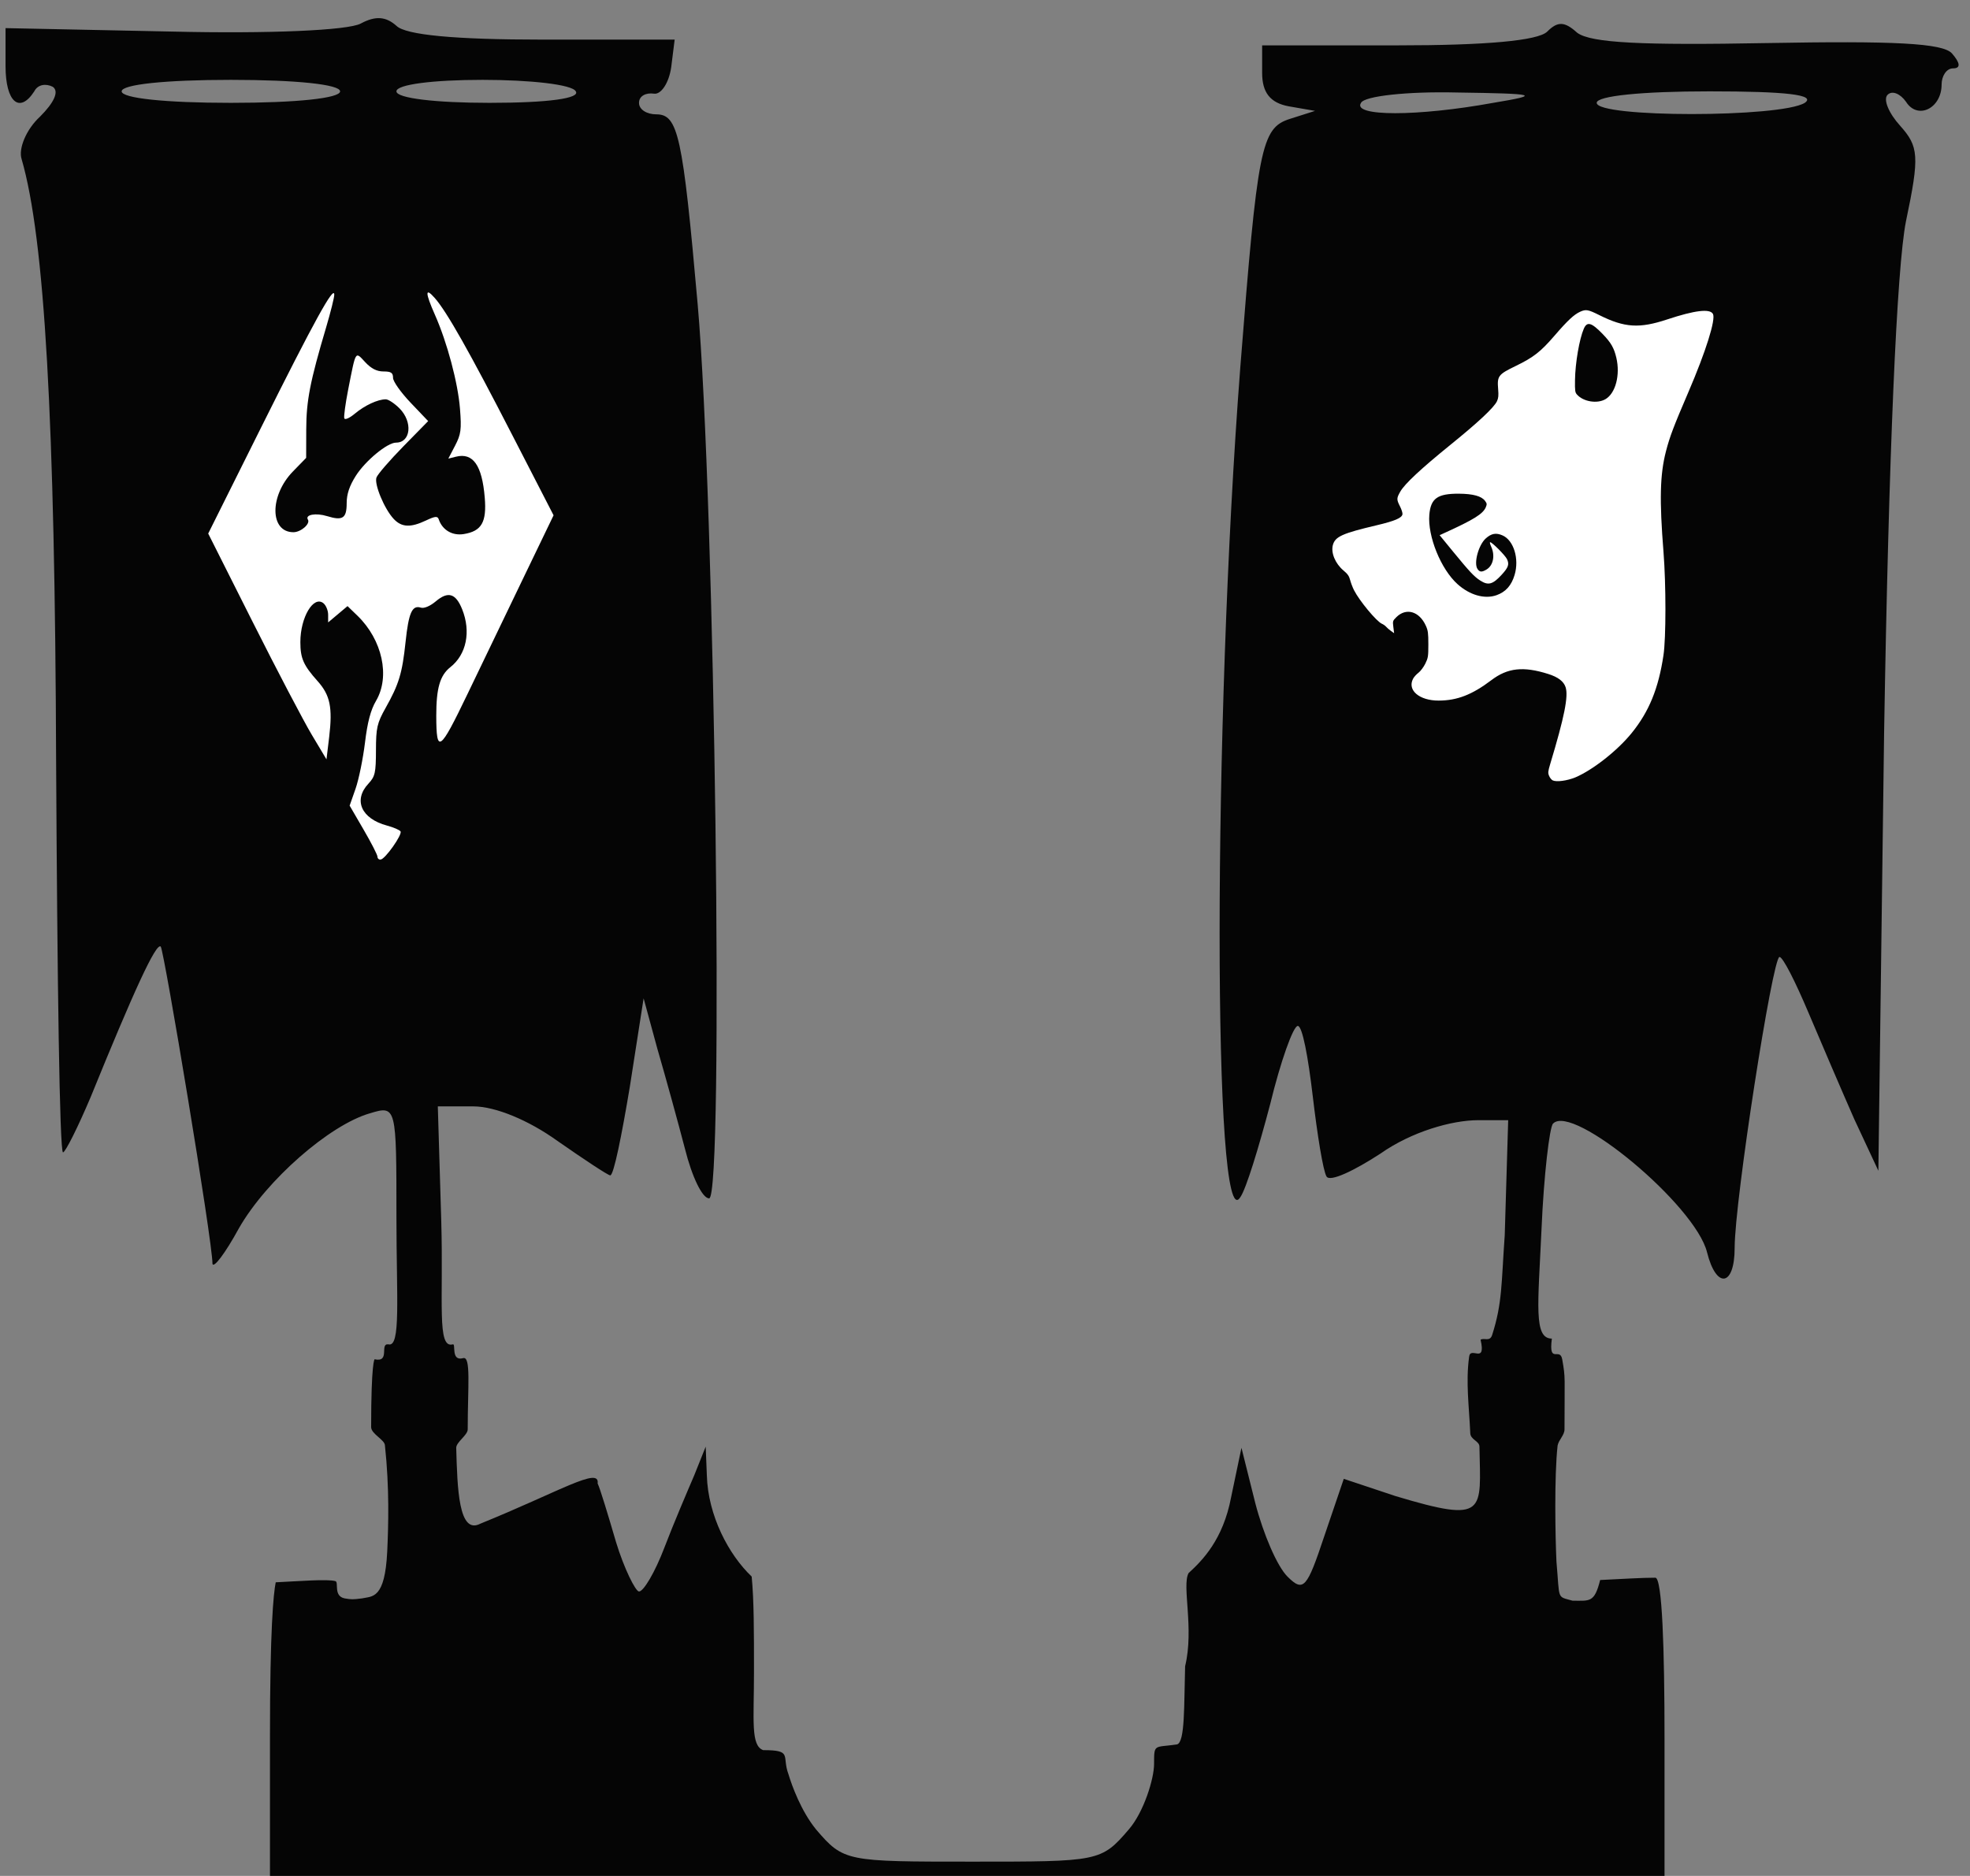 <?xml version="1.0" encoding="utf-8"?>
<!-- Generator: Adobe Illustrator 22.0.1, SVG Export Plug-In . SVG Version: 6.00 Build 0)  -->
<svg version="1.1"
	 id="svg8" inkscape:version="0.92.1 r15371" sodipodi:docname="war.svg" xmlns:cc="http://creativecommons.org/ns#" xmlns:dc="http://purl.org/dc/elements/1.1/" xmlns:inkscape="http://www.inkscape.org/namespaces/inkscape" xmlns:rdf="http://www.w3.org/1999/02/22-rdf-syntax-ns#" xmlns:sodipodi="http://sodipodi.sourceforge.net/DTD/sodipodi-0.dtd" xmlns:svg="http://www.w3.org/2000/svg"
	 xmlns="http://www.w3.org/2000/svg" xmlns:xlink="http://www.w3.org/1999/xlink" x="0px" y="0px" viewBox="0 0 170 161.9"
	 style="enable-background:new 0 0 170 161.9;" xml:space="preserve">
<rect x="0" y="0" width="170" height="161.9" fill="#808080" stroke="none"/>
<style type="text/css">
	.st0{fill:#050505;}
	.st1{fill:#FFFFFF;}
</style>
<sodipodi:namedview  bordercolor="#666666" borderopacity="1.0" id="base" inkscape:current-layer="g14" inkscape:cx="399.95365" inkscape:cy="683.16255" inkscape:document-units="mm" inkscape:pageopacity="0.0" inkscape:pageshadow="2" inkscape:window-height="1018" inkscape:window-maximized="1" inkscape:window-width="1920" inkscape:window-x="-8" inkscape:window-y="-8" inkscape:zoom="2.8" pagecolor="#ffffff" showgrid="false">
	</sodipodi:namedview>
<g id="layer1" inkscape:groupmode="layer" inkscape:label="Layer 1">
	<g id="g14" transform="matrix(0.035,0,0,-0.035,57.654,201.662)">
		<g id="layer1-0" transform="matrix(28.346,0,0,-28.346,-406.215,5596.046)" inkscape:label="Layer 1">
			
				<path id="path4578" inkscape:connector-curvature="0" sodipodi:nodetypes="scssssssscscccccsscsscccscsccccsssscccsscccscssscccscccccscscscsccccccscccccscsccssccsscscccscsccccsscscssccccscsscscssccsccccscccccccscssssssssss" class="st0" d="
				M-20.3,145.2c0-9.3,0.3-12.4,0.5-13.4c2.1-0.1,4.5-0.3,5.2-0.1c0.3,0.1-0.2,1.3,0.8,1.5c0.6,0.1,0.7,0.1,1.5,0
				c0.9-0.2,2,0.1,2.2-4.1c0.1-2.2,0.2-5.5-0.2-9.2c0-0.5-1.2-1-1.2-1.6c0-5.7,0.3-5.9,0.3-5.9c1.4,0.3,0.4-1.4,1.2-1.3
				c1.1,0.3,0.7-4,0.7-11.1c0-9.6,0-9.7-2.3-9c-3.5,1-9,5.8-11.4,10c-1.2,2.2-2.2,3.5-2.3,3.1c0-2-4.2-27.2-4.5-27.6
				c-0.4-0.4-2.4,4-6.1,13.1c-1.1,2.6-2.2,4.8-2.4,4.8c-0.3,0-0.5-15.2-0.6-33.8c-0.1-30-1-45.7-3-52.6c-0.3-0.9,0.4-2.6,1.6-3.7
				c1.2-1.2,1.7-2.2,1.1-2.6c-0.6-0.3-1.3-0.2-1.6,0.4c-1.3,2-2.5,0.9-2.5-2.2v-3.3l14.5,0.3c8.4,0.2,15.3-0.1,16.4-0.7
				c1.3-0.7,2.2-0.6,3.1,0.2c0.8,0.8,5.1,1.2,12.7,1.2h11.5L14.6,0c-0.2,1.4-0.9,2.4-1.5,2.3c-0.7-0.1-1.3,0.2-1.3,0.8s0.7,1,1.5,1
				c1.9,0,2.3,1.8,3.6,16.5c1.5,17,2.3,77.8,1,77.8c-0.6,0-1.5-1.9-2.1-4.3c-0.6-2.3-1.7-6.3-2.4-8.7L12.2,81L11,88.7
				c-0.7,4.2-1.4,7.7-1.7,7.7c-0.2,0-2.3-1.4-4.6-3c-2.5-1.8-5.4-3-7.3-3h-3.1l0.3,10c0.2,7-0.4,11.1,1,10.7
				c0.3-0.1-0.2,1.5,0.9,1.2c0.7-0.2,0.4,2.5,0.4,6.2c0,0.5-1,1.1-1,1.6c0.1,3.5,0.2,7.6,2.1,6.6c6.9-2.8,10.4-5,10.2-3.5
				c0.2,0.4,0.9,2.7,1.6,5.1c0.7,2.3,1.7,4.3,2,4.3c0.4,0,1.4-1.7,2.2-3.8c0.8-2.1,2-4.9,2.6-6.3l1-2.5l0.1,2.5
				c0.1,3.5,1.9,6.9,3.9,8.8c0.2,2.1,0.2,4.7,0.2,8.3c0,4.2-0.3,6.4,0.8,6.8c2.6,0,1.6,0.5,2.2,2.1c0.3,1,1.1,3.2,2.4,4.8
				c2.4,2.8,2.6,2.8,13.6,2.8s11.2,0,13.6-2.8c1.3-1.5,2.2-4.4,2.2-5.7c0-1.8,0-1.4,2-1.7c0.7-0.2,0.6-3.4,0.7-6.8
				c0.8-3.3-0.3-7,0.3-8.1c1.2-1.1,3-2.9,3.7-6.6l0.9-4.3l1.2,4.8c0.7,2.7,1.9,5.5,2.8,6.4c1.4,1.4,1.7,1,3.2-3.5l1.7-5l4.5,1.5
				c8,2.4,7.4,1.4,7.3-4.3c0-0.5-0.8-0.6-0.8-1.2c-0.1-2.3-0.4-4.4-0.1-6.6c0.1-1,1.5,0.7,1-1.5c0.3-0.2,0.8,0.2,1-0.4
				c0.9-2.8,0.8-4.5,1.1-8.7l0.3-10h-2.6c-2.3,0-5.8,1-8.5,2.9c-2.3,1.5-4.4,2.5-4.7,2s-0.8-3.6-1.2-7c-0.4-3.4-0.9-6.1-1.3-6.1
				c-0.4,0-1.5,3.1-2.4,6.8c-1,3.8-2.1,7.4-2.6,8.1c-2.4,3.9-2.4-41,0-72.2c1.5-19.1,1.8-20.8,4.3-21.6l2.2-0.7l-2.3-0.4
				C66.7,3.1,66,2.2,66,0.5v-2.4h11.8c7.6,0,12.2-0.4,13-1.2C91.7-4,92.3-4,93.4-3c1.2,0.9,5.7,1.1,16.5,0.9c11-0.2,15.3,0,16.1,0.9
				c0.7,0.8,0.8,1.3,0.1,1.3c-0.6,0-1,0.7-1,1.4c0,2.1-2.1,3.1-3.1,1.5c-0.5-0.7-1.2-1-1.6-0.6c-0.4,0.4,0.1,1.6,1.1,2.7
				c1.6,1.8,1.7,2.6,0.5,8.3c-0.8,4-1.5,20.3-1.9,44.4L119.6,96l-2.1-4.5c-1.1-2.5-2.9-6.7-4-9.3s-2.2-4.8-2.5-4.8
				c-0.6,0-3.9,21.2-3.9,25.3c0,3.4-1.6,3.6-2.4,0.4c-1-4.1-11.7-13-13.4-11.2c-0.3,0.3-0.8,4.5-1,9.2c-0.3,6.6-0.7,9.5,0.9,9.5
				c-0.3,2.3,0.7,0.7,0.9,1.8c0.3,1.7,0.2,1.4,0.2,6.1c0,0.5-0.5,0.9-0.6,1.4c-0.3,2.7-0.2,8-0.1,10.1c0.3,3.4,0,3,1.4,3.4
				c1.5,0,1.9,0.2,2.4-1.8c2.1-0.1,3.6-0.2,4.8-0.2c0.6,0,0.8,6.2,0.8,14v12.3H40.4h-60.7V145.2z M86.1,3.1c4.2-0.7,3.9-0.8-3.2-0.9
				c-4.2-0.1-8,0.3-8.3,0.9C73.8,4.3,79.5,4.3,86.1,3.1L86.1,3.1z M113.2,3.1c1-0.7-1.6-1-8.3-1c-5.9,0-9.8,0.4-9.8,1
				C95.1,4.4,111.1,4.4,113.2,3.1z M-14.2,2.1c0-0.6-3.8-1-9.5-1s-9.5,0.4-9.5,1s3.8,1,9.5,1S-14.2,2.7-14.2,2.1z M6.3,2.1
				c-0.3-0.6-4-1-8.1-1c-4.3,0-7.5,0.4-7.5,1s3.4,1,8.1,1C4,3.1,6.7,2.7,6.3,2.1z"/>
		</g>
		<path id="path53" inkscape:connector-curvature="0" class="st1" d="M2181.4,3837.3c-3.1,1.3-7.2,6.3-9.2,11.1
			c-3.2,7.6-2.8,11,2.6,29.2c35,116,45.3,167.4,38,189.7c-4.8,14.4-18.5,24.9-43,32.6c-61.1,19.3-100,15.1-140-15.3
			c-47.4-35.9-84.4-50.3-130-50.4c-47.6-0.1-77.8,25.6-63.1,53.8c2.2,4.3,8.2,11,13.4,14.9c5.1,3.9,12.7,14,16.8,22.4
			c6.9,14.1,7.5,17.7,7.5,47.5c0,28-0.8,34.1-6.2,46.1c-16.2,35.7-48.6,45-72.8,20.9c-8.9-8.9-9.1-9.6-7.3-24.3l1.9-15.1l-7.9,5.6
			c-4.3,3.1-9.6,7.7-11.7,10.2c-2.1,2.5-6.9,5.9-10.6,7.5c-13.2,5.7-55.5,56.6-68.7,82.8c-3.5,6.9-7.7,18.1-9.5,24.9
			c-2.5,9.8-6,14.9-16.4,23.6c-20.3,17-31.4,43.7-26.2,62.8c5.7,20.8,23.3,28.7,107.5,48.6c45.4,10.7,62.8,18.2,64.1,27.3
			c0.5,3.2-2.3,11.9-6.1,19.4c-8.7,17.1-8.6,20.1,0.9,36.7c11,19.1,51,56.4,124.3,115.8c68.4,55.4,106.7,91.4,113.9,106.8
			c3.6,7.8,4.2,14,2.9,29.8c-2.7,32.4,0.2,36.2,43.1,57c44,21.3,61.6,35.1,95.5,74.4c32.6,37.9,48.5,52.7,63.9,59.6
			c14.2,6.3,19.3,5.3,47.6-8.8c61.6-30.7,98.3-33,166.4-10.4c68.4,22.7,105.8,27.2,113.1,13.6c7.3-13.6-17.7-93.1-60.7-193
			c-36.7-85.5-45.6-109-55.1-145.4c-14.9-57.5-16.4-119.9-6.1-249c6.3-79.4,6.3-211.9-0.1-254.1c-12.3-82.3-35.5-138.9-78.3-191.8
			c-35.1-43.4-96.3-91.5-139.5-109.7C2216.2,3836.6,2191.2,3833.1,2181.4,3837.3L2181.4,3837.3z M2042.5,4294.1
			c22.6,8,36.9,24,44.6,50.1c11.8,39.6-2.2,85.2-29.7,97.3c-16,7.1-27.6,5-41.5-7.5c-17.8-16.1-29.9-60.6-20.4-75.1
			c5.3-8.1,10.8-8.5,22.6-1.3c16.3,9.9,21.2,34.1,11.4,55.8c-2.9,6.3-4.1,11.4-2.7,11.4c4.8,0,37.1-32.5,41.5-41.7
			c6-12.7,3.5-20.4-12.6-38c-22.4-24.6-33.5-27.6-53.3-14.9c-15.2,9.8-26.3,21.7-67.2,71.6l-33,40.3l11.8,5.4
			c73,33.2,95.2,47.1,102.1,63.6c3.1,7.4,2.8,9.2-1.9,15.6c-8.6,11.7-29.6,17.4-64.1,17.7c-53.2,0.3-69.8-11.5-73.3-51.9
			c-4.4-53.1,28.5-134.2,69.5-171.1C1976.5,4294.2,2013.3,4283.8,2042.5,4294.1L2042.5,4294.1z M2311,4777.4
			c25,14.5,36.9,59.6,26.9,102.3c-5.7,24.1-13.1,37.1-33.4,58.1c-28,29-38.8,32-46.9,13.1c-10.9-25.3-21-84.3-21.6-126.3
			c-0.4-26.5,0.2-30.7,5-35.9C2256.8,4771.1,2290.8,4765.7,2311,4777.4L2311,4777.4z"/>
		<path id="path57" inkscape:connector-curvature="0" class="st1" d="M-716.6,3649.4c0,4.3-15.4,34.4-34.3,66.8l-34.3,59l14.6,41.7
			c8,22.9,18.4,74,23.2,113.3c6.1,50.7,14,80.9,27.4,103.6c35.1,60,15.4,150.2-45.8,209.6l-24.6,23.8l-23.9-20.1l-23.9-20.1v18.8
			c0,10.3-5.1,23-11.4,28.3c-24.4,20.3-57.1-34.3-57.1-95.5c0-40.2,7.5-57.2,42.6-96.5c30.8-34.4,37.1-64.9,28.5-137.2l-6.7-55.6
			l-36.4,60.9c-20,33.5-85.7,158.8-145.8,278.4l-109.4,217.5l131,262.7c129.8,260.2,179.5,350.6,179.8,326.4
			c0.1-6.9-8.9-42.8-19.9-80.1c-39.8-134.1-49-180.9-49.2-252.1l-0.2-70.3l-32.7-33.6c-58-59.7-57.2-149.7,1.3-149.7
			c18.4,0,42.2,20.7,35.7,31.1c-7.5,12.2,19.6,17.1,47.5,8.5c38.4-11.8,48.1-5.3,48.1,32c0,22.3,6.8,42.7,22.5,67.4
			c23.6,37.2,77.7,81.9,99.1,81.9c36.6,0,41.8,51.1,8.6,84.5c-12.2,12.2-27.4,22.3-33.8,22.3c-19.8,0-51.7-14.9-76.2-35.3
			c-13.1-11-24.6-16.1-26.1-11.5c-1.5,4.5,2.9,36.6,9.7,71.4c19.3,97.7,16.9,93.8,41.8,67.1c15-16.1,28.7-23,45.1-23
			c18.8,0,23.6-3.2,23.6-15.8c0-8.8,19.2-35.9,43.3-61.2l43.3-45.4l-61.3-62.5c-33.7-34.4-63.5-68.9-66.2-76.7
			c-5.8-16.7,19.6-77.6,42.6-102.1c19.4-20.7,41.5-21.8,79.3-3.9c23.1,10.9,28.8,11.4,31.7,2.9c8.9-26.3,33.4-40.8,61.5-36.3
			c44.2,7.1,57,29.3,51.9,90.1c-6.6,79.6-28.9,111.2-71,100.7l-18.8-4.7l16.7,32c14.5,27.8,16.1,39.7,12.1,90.5
			c-5,64.2-31.5,163.6-61.8,232.1c-24.4,55-24.5,68.8-0.4,41.4c29.6-33.7,85.1-131.7,192.7-341.1l100.2-194.7l-75.1-155.8
			c-41.2-85.8-103.1-214.2-137.3-285.3c-68.4-142.4-76.6-148-76.8-53.3c-0.1,67.8,9.1,99.7,34.7,119.9
			c39.7,31.2,51.2,87.6,29.2,142.6c-15.8,39.5-34.7,45.3-65,19.8c-14.1-11.9-28.9-18.1-36.9-15.6c-21.5,6.8-30.1-12.4-37.7-84.5
			c-8.2-77.5-16.3-104.3-49.4-163.1c-20.9-37.3-23.5-48.8-23.6-104.3c-0.1-55.3-2.2-64.5-18.4-81.9c-38.1-40.6-18-86.5,45.6-103.6
			c16.2-4.4,31.2-10.8,33.4-14.4c4.9-7.9-38.6-69.3-49.1-69.3C-713.2,3641.6-716.6,3645.1-716.6,3649.4L-716.6,3649.4z"/>
	</g>
</g>
</svg>
